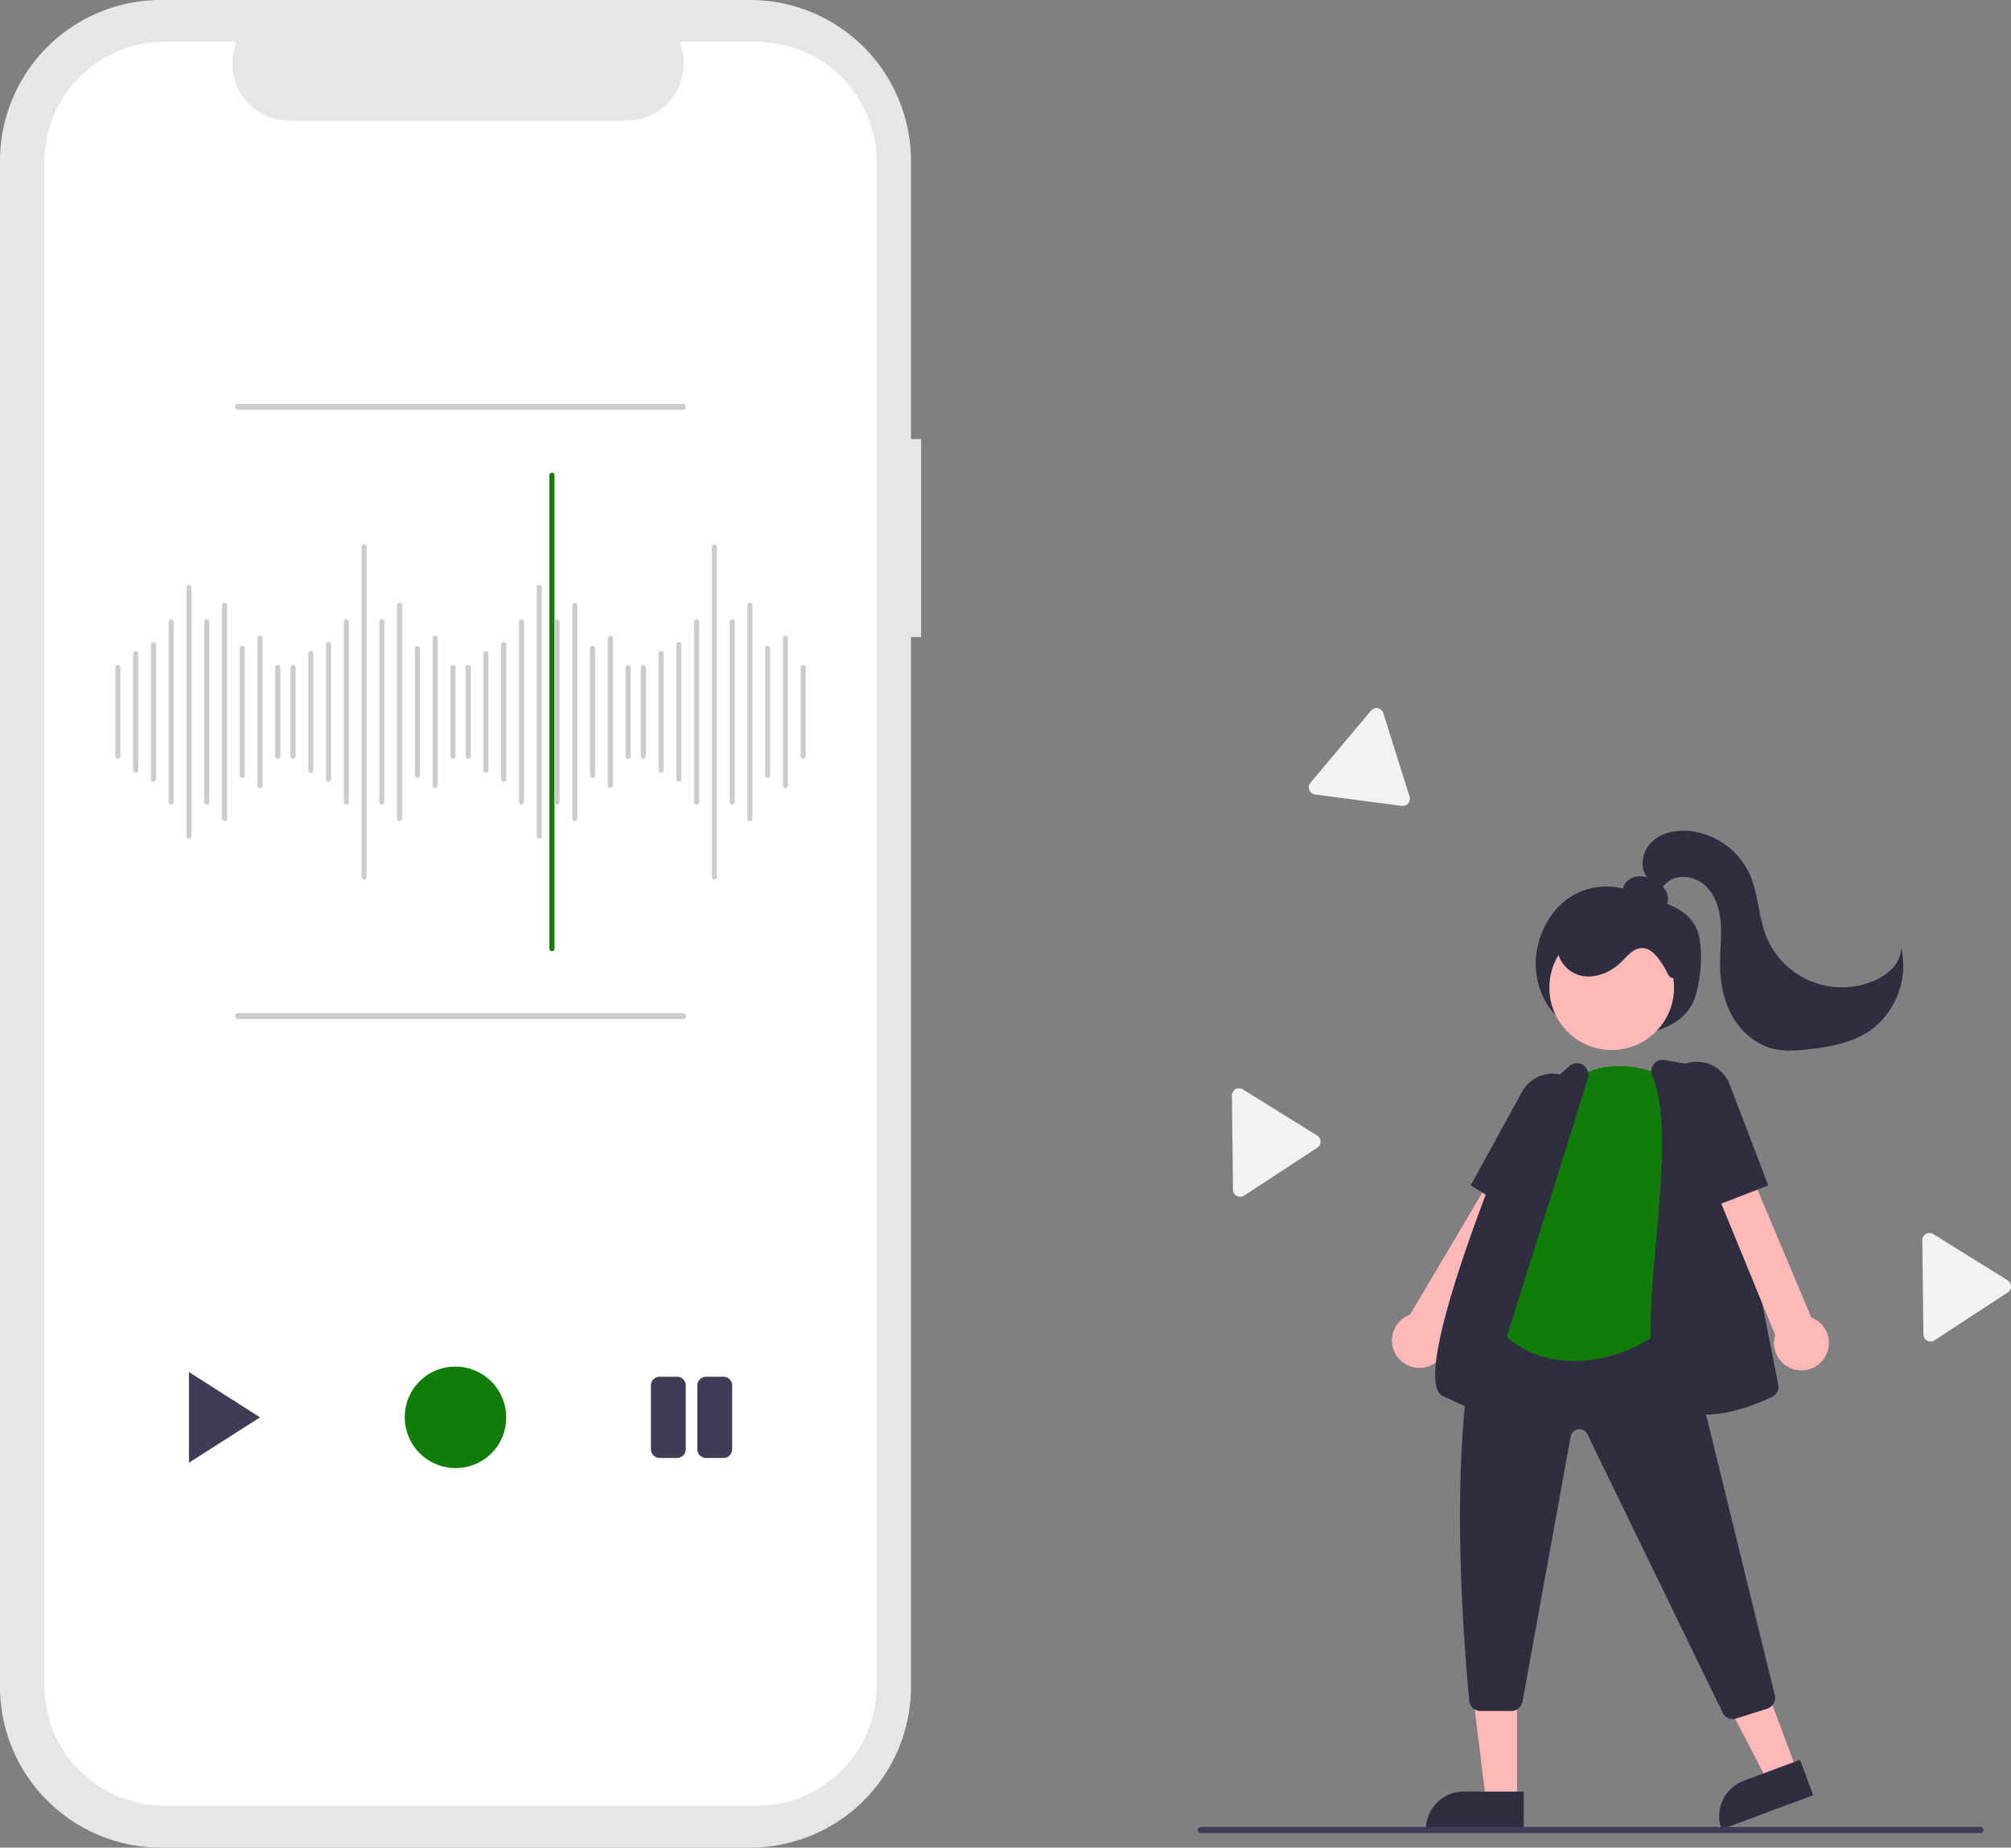 <svg id="b80fd712-d768-4ad0-b56e-a8f7496d51d1" data-name="Layer 1" xmlns="http://www.w3.org/2000/svg" width="792.265" height="727.778" viewBox="0 0 792.265 727.778"><rect x="0" y="0" width="792.265" height="727.778" fill="#808080" stroke="none"/><path d="M566.757,259.058h-3.999V149.513A63.402,63.402,0,0,0,499.356,86.111H267.269a63.402,63.402,0,0,0-63.402,63.402V750.487A63.402,63.402,0,0,0,267.269,813.889H499.356a63.402,63.402,0,0,0,63.402-63.402V337.034h3.999Z" transform="translate(-203.867 -86.111)" fill="#e6e6e6"/><path d="M501.914,102.606H471.619a22.495,22.495,0,0,1-20.827,30.991H317.832a22.495,22.495,0,0,1-20.827-30.991H268.71a47.348,47.348,0,0,0-47.348,47.348V750.046a47.348,47.348,0,0,0,47.348,47.348H501.914a47.348,47.348,0,0,0,47.348-47.348h0V149.954A47.348,47.348,0,0,0,501.914,102.606Z" transform="translate(-203.867 -86.111)" fill="#fff"/><path d="M250.312,385.039a1,1,0,0,1-1-1v-35a1,1,0,0,1,2,0v35A1,1,0,0,1,250.312,385.039Z" transform="translate(-203.867 -86.111)" fill="#ccc"/><path d="M257.312,390.539a1,1,0,0,1-1-1v-46a1,1,0,0,1,2,0v46A1,1,0,0,1,257.312,390.539Z" transform="translate(-203.867 -86.111)" fill="#ccc"/><path d="M264.312,394.039a1,1,0,0,1-1-1v-53a1,1,0,0,1,2,0v53A1,1,0,0,1,264.312,394.039Z" transform="translate(-203.867 -86.111)" fill="#ccc"/><path d="M271.312,403.039a1,1,0,0,1-1-1v-71a1,1,0,0,1,2,0v71A1,1,0,0,1,271.312,403.039Z" transform="translate(-203.867 -86.111)" fill="#ccc"/><path d="M278.312,416.539a1,1,0,0,1-1-1v-98a1,1,0,0,1,2,0v98A1,1,0,0,1,278.312,416.539Z" transform="translate(-203.867 -86.111)" fill="#ccc"/><path d="M285.312,403.039a1,1,0,0,1-1-1v-71a1,1,0,0,1,2,0v71A1,1,0,0,1,285.312,403.039Z" transform="translate(-203.867 -86.111)" fill="#ccc"/><path d="M292.312,409.539a1,1,0,0,1-1-1v-84a1,1,0,0,1,2,0v84A1,1,0,0,1,292.312,409.539Z" transform="translate(-203.867 -86.111)" fill="#ccc"/><path d="M299.312,392.539a1,1,0,0,1-1-1v-50a1,1,0,0,1,2,0v50A1,1,0,0,1,299.312,392.539Z" transform="translate(-203.867 -86.111)" fill="#ccc"/><path d="M306.312,396.539a1,1,0,0,1-1-1v-58a1,1,0,0,1,2,0v58A1,1,0,0,1,306.312,396.539Z" transform="translate(-203.867 -86.111)" fill="#ccc"/><path d="M313.312,385.039a1,1,0,0,1-1-1v-35a1,1,0,0,1,2,0v35A1,1,0,0,1,313.312,385.039Z" transform="translate(-203.867 -86.111)" fill="#ccc"/><path d="M319.312,385.039a1,1,0,0,1-1-1v-35a1,1,0,0,1,2,0v35A1,1,0,0,1,319.312,385.039Z" transform="translate(-203.867 -86.111)" fill="#ccc"/><path d="M326.312,390.539a1,1,0,0,1-1-1v-46a1,1,0,0,1,2,0v46A1,1,0,0,1,326.312,390.539Z" transform="translate(-203.867 -86.111)" fill="#ccc"/><path d="M333.312,394.039a1,1,0,0,1-1-1v-53a1,1,0,0,1,2,0v53A1,1,0,0,1,333.312,394.039Z" transform="translate(-203.867 -86.111)" fill="#ccc"/><path d="M340.312,403.039a1,1,0,0,1-1-1v-71a1,1,0,0,1,2,0v71A1,1,0,0,1,340.312,403.039Z" transform="translate(-203.867 -86.111)" fill="#ccc"/><path d="M347.312,432.539a1,1,0,0,1-1-1v-130a1,1,0,0,1,2,0v130A1,1,0,0,1,347.312,432.539Z" transform="translate(-203.867 -86.111)" fill="#ccc"/><path d="M354.312,403.039a1,1,0,0,1-1-1v-71a1,1,0,0,1,2,0v71A1,1,0,0,1,354.312,403.039Z" transform="translate(-203.867 -86.111)" fill="#ccc"/><path d="M361.312,409.539a1,1,0,0,1-1-1v-84a1,1,0,0,1,2,0v84A1,1,0,0,1,361.312,409.539Z" transform="translate(-203.867 -86.111)" fill="#ccc"/><path d="M368.312,392.539a1,1,0,0,1-1-1v-50a1,1,0,0,1,2,0v50A1,1,0,0,1,368.312,392.539Z" transform="translate(-203.867 -86.111)" fill="#ccc"/><path d="M375.312,396.539a1,1,0,0,1-1-1v-58a1,1,0,0,1,2,0v58A1,1,0,0,1,375.312,396.539Z" transform="translate(-203.867 -86.111)" fill="#ccc"/><path d="M382.312,385.039a1,1,0,0,1-1-1v-35a1,1,0,0,1,2,0v35A1,1,0,0,1,382.312,385.039Z" transform="translate(-203.867 -86.111)" fill="#ccc"/><path d="M388.312,385.039a1,1,0,0,1-1-1v-35a1,1,0,0,1,2,0v35A1,1,0,0,1,388.312,385.039Z" transform="translate(-203.867 -86.111)" fill="#ccc"/><path d="M395.312,390.539a1,1,0,0,1-1-1v-46a1,1,0,0,1,2,0v46A1,1,0,0,1,395.312,390.539Z" transform="translate(-203.867 -86.111)" fill="#ccc"/><path d="M402.312,394.039a1,1,0,0,1-1-1v-53a1,1,0,0,1,2,0v53A1,1,0,0,1,402.312,394.039Z" transform="translate(-203.867 -86.111)" fill="#ccc"/><path d="M409.312,403.039a1,1,0,0,1-1-1v-71a1,1,0,0,1,2,0v71A1,1,0,0,1,409.312,403.039Z" transform="translate(-203.867 -86.111)" fill="#ccc"/><path d="M416.312,416.539a1,1,0,0,1-1-1v-98a1,1,0,0,1,2,0v98A1,1,0,0,1,416.312,416.539Z" transform="translate(-203.867 -86.111)" fill="#ccc"/><path d="M421.312,460.789a1,1,0,0,1-1-1v-186.5a1,1,0,0,1,2,0v186.5A1,1,0,0,1,421.312,460.789Z" transform="translate(-203.867 -86.111)" fill="#127c09"/><path d="M423.312,403.039a1,1,0,0,1-1-1v-71a1,1,0,0,1,2,0v71A1,1,0,0,1,423.312,403.039Z" transform="translate(-203.867 -86.111)" fill="#ccc"/><path d="M430.312,409.539a1,1,0,0,1-1-1v-84a1,1,0,0,1,2,0v84A1,1,0,0,1,430.312,409.539Z" transform="translate(-203.867 -86.111)" fill="#ccc"/><path d="M437.312,392.539a1,1,0,0,1-1-1v-50a1,1,0,0,1,2,0v50A1,1,0,0,1,437.312,392.539Z" transform="translate(-203.867 -86.111)" fill="#ccc"/><path d="M444.312,396.539a1,1,0,0,1-1-1v-58a1,1,0,0,1,2,0v58A1,1,0,0,1,444.312,396.539Z" transform="translate(-203.867 -86.111)" fill="#ccc"/><path d="M451.312,385.039a1,1,0,0,1-1-1v-35a1,1,0,0,1,2,0v35A1,1,0,0,1,451.312,385.039Z" transform="translate(-203.867 -86.111)" fill="#ccc"/><path d="M457.312,385.039a1,1,0,0,1-1-1v-35a1,1,0,0,1,2,0v35A1,1,0,0,1,457.312,385.039Z" transform="translate(-203.867 -86.111)" fill="#ccc"/><path d="M464.312,390.539a1,1,0,0,1-1-1v-46a1,1,0,0,1,2,0v46A1,1,0,0,1,464.312,390.539Z" transform="translate(-203.867 -86.111)" fill="#ccc"/><path d="M471.312,394.039a1,1,0,0,1-1-1v-53a1,1,0,0,1,2,0v53A1,1,0,0,1,471.312,394.039Z" transform="translate(-203.867 -86.111)" fill="#ccc"/><path d="M478.312,403.039a1,1,0,0,1-1-1v-71a1,1,0,0,1,2,0v71A1,1,0,0,1,478.312,403.039Z" transform="translate(-203.867 -86.111)" fill="#ccc"/><path d="M485.312,432.539a1,1,0,0,1-1-1v-130a1,1,0,0,1,2,0v130A1,1,0,0,1,485.312,432.539Z" transform="translate(-203.867 -86.111)" fill="#ccc"/><path d="M492.312,403.039a1,1,0,0,1-1-1v-71a1,1,0,0,1,2,0v71A1,1,0,0,1,492.312,403.039Z" transform="translate(-203.867 -86.111)" fill="#ccc"/><path d="M499.312,409.539a1,1,0,0,1-1-1v-84a1,1,0,0,1,2,0v84A1,1,0,0,1,499.312,409.539Z" transform="translate(-203.867 -86.111)" fill="#ccc"/><path d="M506.312,392.539a1,1,0,0,1-1-1v-50a1,1,0,0,1,2,0v50A1,1,0,0,1,506.312,392.539Z" transform="translate(-203.867 -86.111)" fill="#ccc"/><path d="M513.312,396.539a1,1,0,0,1-1-1v-58a1,1,0,0,1,2,0v58A1,1,0,0,1,513.312,396.539Z" transform="translate(-203.867 -86.111)" fill="#ccc"/><path d="M520.312,385.039a1,1,0,0,1-1-1v-35a1,1,0,0,1,2,0v35A1,1,0,0,1,520.312,385.039Z" transform="translate(-203.867 -86.111)" fill="#ccc"/><path d="M278.312,626.562v35.7l28-17.85Z" transform="translate(-203.867 -86.111)" fill="#3f3d56"/><ellipse cx="383.312" cy="644.402" rx="19.96" ry="20.032" transform="translate(-547.173 373.335) rotate(-44.973)" fill="#127c09"/><path d="M470.602,660.402h-6.85a3.43,3.43,0,0,1-3.43-3.42v-25.14a3.44,3.44,0,0,1,3.43-3.43h6.85a3.43,3.43,0,0,1,3.43,3.43v25.15A3.42,3.42,0,0,1,470.602,660.402Zm21.71-3.41v-25.15a3.43,3.43,0,0,0-3.42-3.43h-6.86a3.44,3.44,0,0,0-3.43,3.43v25.15a3.43,3.43,0,0,0,3.43,3.42h6.86A3.42,3.42,0,0,0,492.312,656.992Z" transform="translate(-203.867 -86.111)" fill="#3f3d56"/><path d="M472.959,487.553h-175.294a1.191,1.191,0,0,1,0-2.381h175.294a1.191,1.191,0,0,1,0,2.381Z" transform="translate(-203.867 -86.111)" fill="#ccc"/><path d="M472.959,247.553h-175.294a1.191,1.191,0,0,1,0-2.381h175.294a1.191,1.191,0,0,1,0,2.381Z" transform="translate(-203.867 -86.111)" fill="#ccc"/><path d="M756.498,403.583a2.819,2.819,0,0,1-.366-.024l-34.193-4.489a2.826,2.826,0,0,1-1.796-4.614L743.976,366.052a2.821,2.821,0,0,1,4.867.957l10.348,32.895a2.827,2.827,0,0,1-2.693,3.679Z" transform="translate(-203.867 -86.111)" fill="#f2f2f2"/><path d="M692.456,557.528a2.826,2.826,0,0,1-2.825-2.787l-.441-37.075a2.822,2.822,0,0,1,4.314-2.448l29.291,18.2a2.827,2.827,0,0,1,.063,4.767l-28.857,18.885a2.82,2.82,0,0,1-1.504.458Z" transform="translate(-203.867 -86.111)" fill="#f2f2f2"/><path d="M964.456,614.528a2.826,2.826,0,0,1-2.825-2.787l-.441-37.075a2.822,2.822,0,0,1,4.314-2.448l29.291,18.2a2.827,2.827,0,0,1,.063,4.767l-28.857,18.885a2.82,2.82,0,0,1-1.504.458Z" transform="translate(-203.867 -86.111)" fill="#f2f2f2"/><path d="M822.057,489.76c-8.109-3.725-13.44-14.377-13.137-24.881s5.831-20.329,13.456-25.338a26.649,26.649,0,0,1,25.219-1.906c8.183,3.483,19.169,4.432,24.087,13.089,3.78,6.653,2.418,21.495-.258,28.892-2.313,6.394-7.968,9.997-13.483,12.013a45.34,45.34,0,0,1-37.511-3.022" transform="translate(-203.867 -86.111)" fill="#2f2e41"/><polygon points="707.894 697.404 696.404 701.68 674.442 659.397 691.399 653.086 707.894 697.404" fill="#ffb8b8"/><path d="M893.164,785.568h23.644a0,0,0,0,1,0,0v14.887a0,0,0,0,1,0,0H878.277a0,0,0,0,1,0,0v0A14.887,14.887,0,0,1,893.164,785.568Z" transform="translate(-424.106 276.767) rotate(-20.415)" fill="#2f2e41"/><polygon points="597.676 709.212 585.416 709.212 579.584 661.924 597.678 661.924 597.676 709.212" fill="#ffb8b8"/><path d="M576.659,705.709h23.644a0,0,0,0,1,0,0v14.887a0,0,0,0,1,0,0H561.772a0,0,0,0,1,0,0v0A14.887,14.887,0,0,1,576.659,705.709Z" fill="#2f2e41"/><path d="M764.267,624.869a10.743,10.743,0,0,0,9.166-13.687L813.761,541.609l-14.105-5.641-40.314,68.022a10.801,10.801,0,0,0,4.925,20.878Z" transform="translate(-203.867 -86.111)" fill="#ffb8b8"/><path d="M804.702,566.342l-21.433-13.317,20.211-36.829a13.824,13.824,0,1,1,23.84,13.981Z" transform="translate(-203.867 -86.111)" fill="#2f2e41"/><path d="M886.539,763.236a4.481,4.481,0,0,1-4.006-2.477l-53.321-109.754a3.5,3.5,0,0,0-6.548.868l-18.996,104.606a4.522,4.522,0,0,1-4.408,3.593H787.159a4.478,4.478,0,0,1-4.483-4.09c-7.435-81.585-3.412-140.955,11.958-176.459a4.525,4.525,0,0,1,5.299-2.549L861.373,593.479a4.505,4.505,0,0,1,3.197,3.248l38.508,157.07a4.504,4.504,0,0,1-3.01,5.386l-12.161,3.84A4.527,4.527,0,0,1,886.539,763.236Z" transform="translate(-203.867 -86.111)" fill="#2f2e41"/><circle cx="634.947" cy="389.047" r="24.561" fill="#ffb8b8"/><path d="M862.011,511.072s-22-12-39,1c0,0-21.5,21.5-14.5,42.5l-17.5,49.5c13.847,26.256,54.385,22.005,74,0l-1.5-47.5Z" transform="translate(-203.867 -86.111)" fill="#127c09"/><path d="M875.937,643.297a23.217,23.217,0,0,1-11.041-2.455c-5.401-2.898-8.726-8.348-9.88-16.198-1.928-13.112-.34-31.137,1.342-50.219,2.188-24.818,4.449-50.48-1.607-64.603a4.491,4.491,0,0,1,4.906-6.181l17.226,2.97a4.525,4.525,0,0,1,3.65,3.565l23.879,121.306a4.488,4.488,0,0,1-2.489,4.937C896.723,638.868,885.927,643.297,875.937,643.297Z" transform="translate(-203.867 -86.111)" fill="#2f2e41"/><path d="M785.74,641.684a4.525,4.525,0,0,1-1.796-.373c-2.834-1.225-6.752-3.004-11.644-5.287-13.513-6.306,22.125-93.428,29.407-110.828a4.453,4.453,0,0,1,1.121-1.589l19.509-17.756a4.499,4.499,0,0,1,7.076,4.833c-3.423,11.473-9.487,30.707-15.907,51.069-10.132,32.135-20.608,65.365-23.409,76.533a4.492,4.492,0,0,1-4.358,3.398Z" transform="translate(-203.867 -86.111)" fill="#2f2e41"/><path d="M922.86,620.612a10.743,10.743,0,0,0-5.402-15.562L886.228,530.947l-13,7.859,30.001,73.158a10.801,10.801,0,0,0,19.631,8.648Z" transform="translate(-203.867 -86.111)" fill="#ffb8b8"/><path d="M876.968,562.161l-17.217-38.32a13.824,13.824,0,1,1,25.522-10.604l15.237,39.841Z" transform="translate(-203.867 -86.111)" fill="#2f2e41"/><path d="M856.277,444.588a4.063,4.063,0,0,0,4.317-2.409,5.851,5.851,0,0,0-.416-5.138,10.736,10.736,0,0,0-3.776-3.703,12.406,12.406,0,0,0-5.982-2.058,7.461,7.461,0,0,0-5.794,2.199,5.377,5.377,0,0,0-.972,5.928c.898,1.732,2.783,2.703,4.619,3.362a27.094,27.094,0,0,0,11.378,1.494" transform="translate(-203.867 -86.111)" fill="#2f2e41"/><path d="M865.011,471.072c-3.827,1.115-3.619-.948-5.717-4.337s-4.826-7.377-8.806-7.165c-3.262.174-5.534,3.137-7.859,5.432-4.144,4.09-10.16,6.679-15.847,5.431s-10.376-7.115-9.126-12.802a11.942,11.942,0,0,1,5.88-7.467,24.028,24.028,0,0,1,9.325-2.726,49.647,49.647,0,0,1,21.42,2.24c4.756,1.596,9.537,4.177,11.904,8.6s4.439,10.823-.174,12.794Z" transform="translate(-203.867 -86.111)" fill="#2f2e41"/><path d="M852.899,431.918c-3.243-4.111-2.021-10.588,1.758-14.211s9.4-4.753,14.615-4.292a29.621,29.621,0,0,1,24.025,17.275c3.296,7.539,3.269,16.163,6.249,23.832a32.137,32.137,0,0,0,43.41,17.543c5.188-2.392,10.128-7.076,9.832-12.782,3.28,12.646-2.628,27.112-13.823,33.847-6.557,3.945-14.323,5.284-21.92,6.206-4.951.601-10.039,1.047-14.87-.19-6.759-1.731-12.418-6.72-15.845-12.798s-4.775-13.161-4.827-20.138c-.041-5.435.671-10.873.295-16.296s-2.006-11.031-5.937-14.785-10.564-4.99-14.878-1.683c-1.734,1.329-3.004,3.27-4.956,4.25s-5.036.218-5.167-1.963Z" transform="translate(-203.867 -86.111)" fill="#2f2e41"/><path d="M984.164,808.143h-307.294a1.191,1.191,0,0,1,0-2.381h307.294a1.191,1.191,0,0,1,0,2.381Z" transform="translate(-203.867 -86.111)" fill="#3f3d56"/></svg>